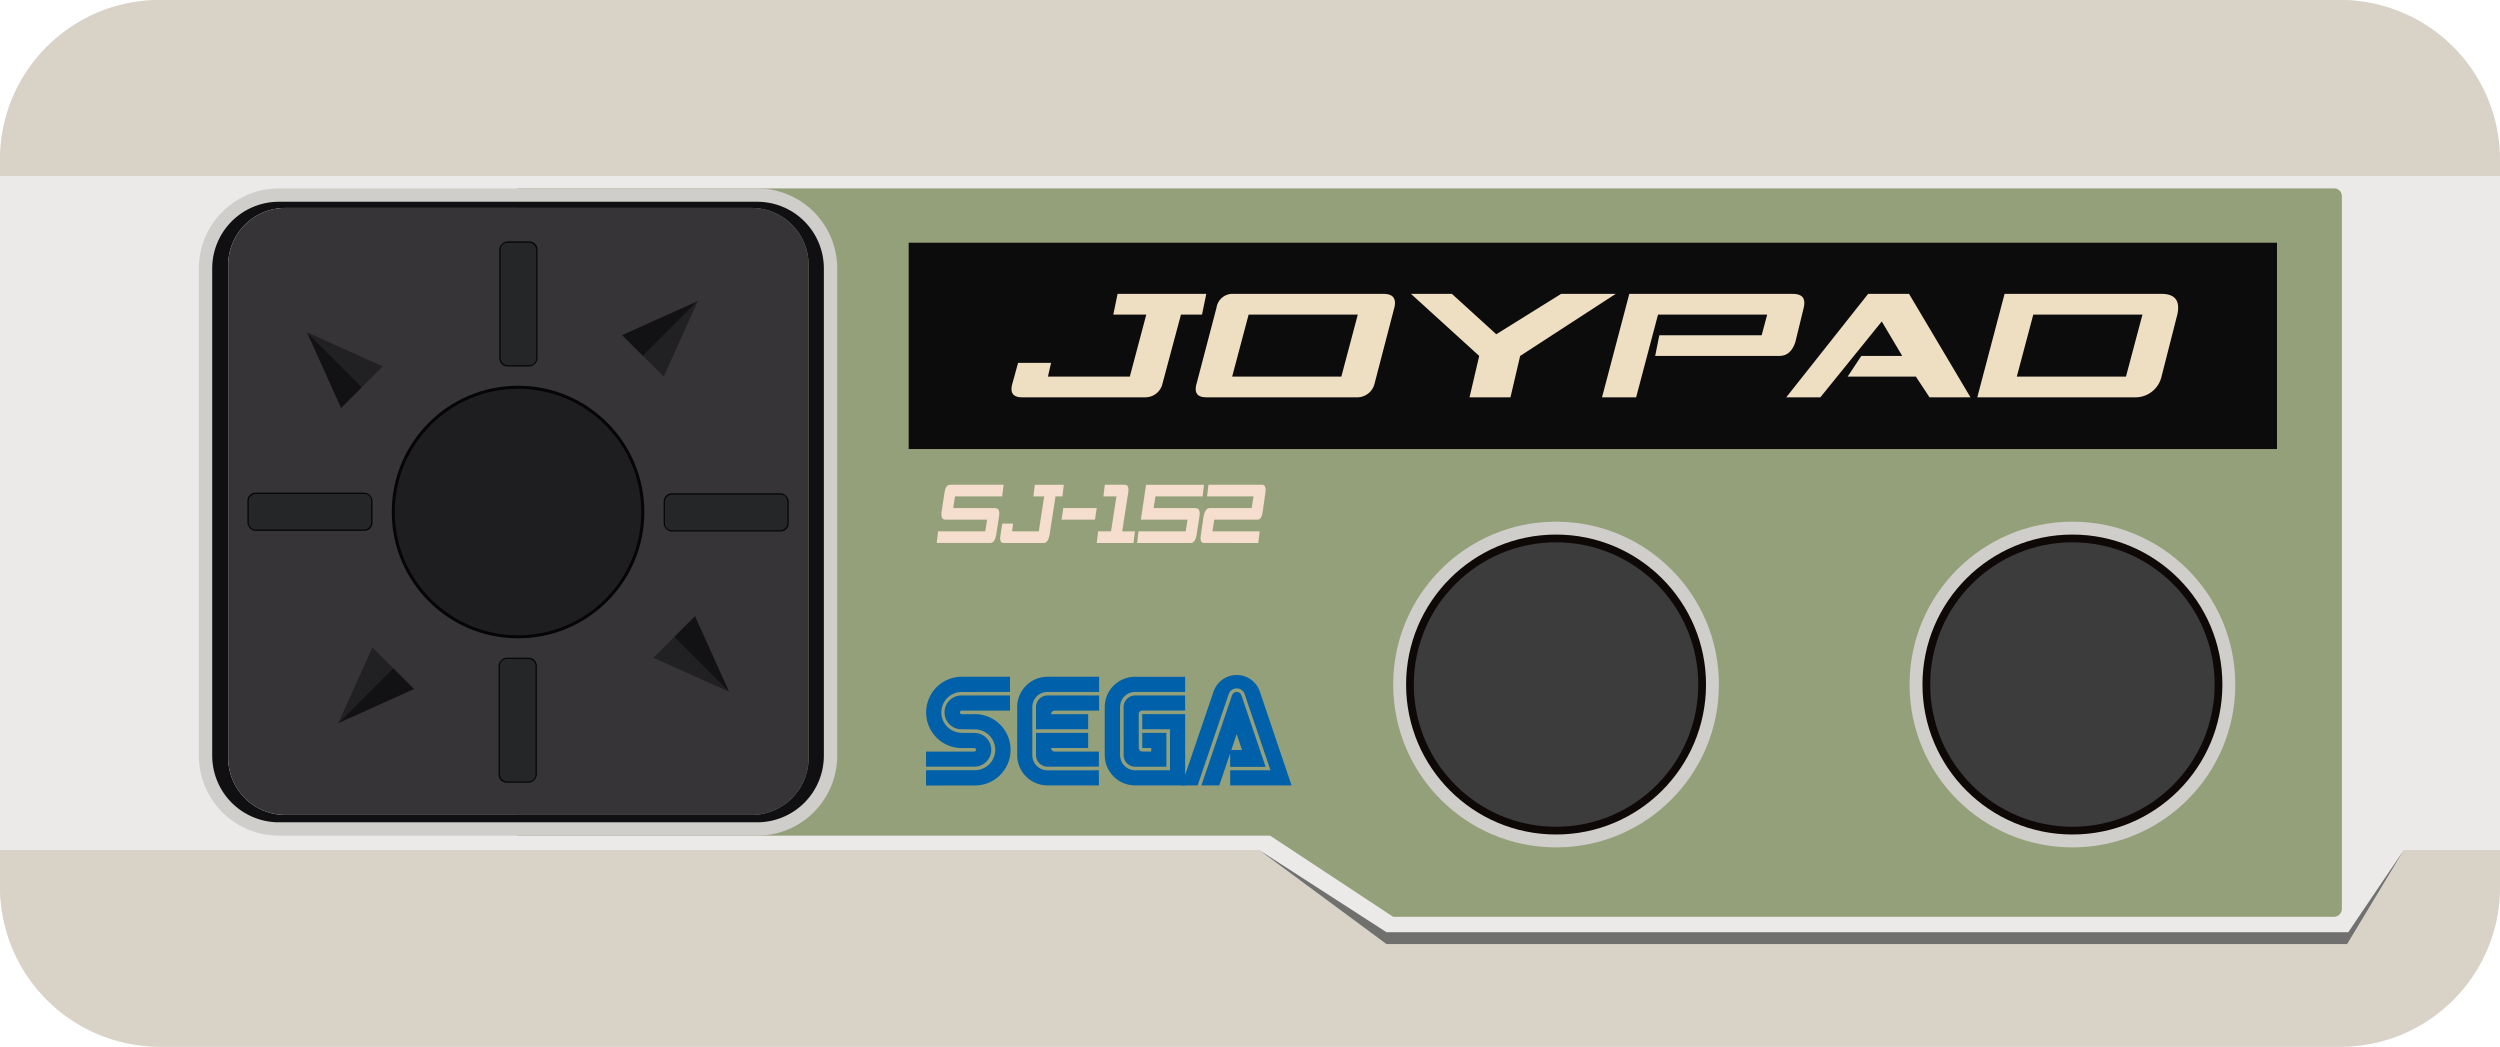 <svg id="Capa_1" data-name="Capa 1" xmlns="http://www.w3.org/2000/svg" viewBox="0 0 274.667 115"><title>controller</title><rect width="274.667" height="115" rx="17.5" fill="#ebeae9"/><path d="M-.013,19.344" transform="translate(0.013 -0.011)" fill="none" stroke="#58ff1a" stroke-miterlimit="10"/><path d="M274.653,19.344H-.013V17.511a17.551,17.551,0,0,1,17.5-17.5H257.153a17.551,17.551,0,0,1,17.5,17.5Z" transform="translate(0.013 -0.011)" fill="#d8d2c7"/><path d="M274.653,93.397H264.091l-6.229,10.336H152.309L138.32,93.397H-.013v4.115a17.551,17.551,0,0,0,17.5,17.5H257.153a17.551,17.551,0,0,0,17.5-17.5Z" transform="translate(0.013 -0.011)" fill="#d8d2c7"/><polygon points="152.323 102.415 138.333 93.385 152.323 103.722 257.875 103.722 264.104 93.385 258 102.415 152.323 102.415" fill="#70706e"/><path d="M256.393,100.74H153.053l-13.524-8.919H56.866V20.711H256.441a.838.838,0,0,1,.838.838V99.855A.885.885,0,0,1,256.393,100.74Z" transform="translate(0.013 -0.011)" fill="#94a079"/><rect x="99.833" y="26.667" width="150.333" height="22.667" fill="#0c0c0c"/><path d="M101.728,86.313l5.307-.005a3.918,3.918,0,1,0,0-7.835l-1.379.007a.199.199,0,0,1,0-.398l5.296.001.002-1.661h-5.299a1.854,1.854,0,1,0,0,3.707l1.385.018a2.243,2.243,0,1,1,0,4.485h-5.311Z" transform="translate(0.013 -0.011)" fill="#0060a9"/><path d="M101.729,84.243H107.04a1.853,1.853,0,1,0,0-3.706l-1.385-.014a2.243,2.243,0,1,1,0-4.487l5.299-.002-.002-1.669H105.656a3.917,3.917,0,1,0,0,7.834l1.37.002a.191.191,0,1,1,0,.382l-5.298.005Z" transform="translate(0.013 -0.011)" fill="#0060a9"/><path d="M115.079,84.644a1.666,1.666,0,0,1-1.674-1.669V77.672a1.666,1.666,0,0,1,1.674-1.643l5.665.001V74.365h-5.665a3.33,3.33,0,0,0-3.336,3.325v5.284a3.331,3.331,0,0,0,3.336,3.326l5.642.003-.002-1.662Z" transform="translate(0.013 -0.011)" fill="#0060a9"/><path d="M113.81,77.691a1.268,1.268,0,0,1,1.268-1.271h5.665v1.666h-4.88a.388.388,0,0,0-.396.389h4.071v1.659h-5.73Z" transform="translate(0.013 -0.011)" fill="#0060a9"/><path d="M115.079,84.24a1.268,1.268,0,0,1-1.27-1.266V80.529h5.73v1.663H115.467a.392.392,0,0,0,.396.393h4.857l-.002,1.653Z" transform="translate(0.013 -0.011)" fill="#0060a9"/><path d="M124.713,84.64a1.669,1.669,0,0,1-1.667-1.665v-5.284a1.661,1.661,0,0,1,1.663-1.661h5.486v-1.664h-5.499a3.33,3.33,0,0,0-3.335,3.325v5.284a3.342,3.342,0,0,0,3.349,3.326l5.486.003V78.474h-4.715v1.659H128.528v4.506Z" transform="translate(0.013 -0.011)" fill="#0060a9"/><path d="M123.436,82.975a1.275,1.275,0,0,0,1.272,1.275h3.426v-3.723h-2.651v1.665h.985l.004.391h-.981a.393.393,0,0,1-.39-.391l-.008-3.718a.391.391,0,0,1,.393-.397h4.709l-.003-1.659-5.486.002a1.271,1.271,0,0,0-1.272,1.271Z" transform="translate(0.013 -0.011)" fill="#0060a9"/><path d="M135.349,76.394a.543.543,0,0,1,1.025,0l2.662,7.868h-3.899l.003-1.851h1.304l-.587-1.744-1.911,5.634H131.982Z" transform="translate(0.013 -0.011)" fill="#0060a9"/><path d="M139.575,84.64h-4.431v1.662h6.742l-3.506-10.375a2.687,2.687,0,0,0-5.039-.004l-3.539,10.379h1.764l3.435-10.089a.929.929,0,0,1,1.712-.002Z" transform="translate(0.013 -0.011)" fill="#0060a9"/><circle cx="170.959" cy="75.208" r="17.893" fill="#cfceca"/><circle cx="170.959" cy="75.208" r="16.476" fill="#0e0906"/><circle cx="170.958" cy="75.208" r="15.625" fill="#3c3c3c"/><circle cx="227.691" cy="75.208" r="17.893" fill="#cfceca"/><circle cx="227.691" cy="75.208" r="16.476" fill="#0e0906"/><circle cx="227.691" cy="75.208" r="15.625" fill="#3c3c3c"/><path d="M103.434,56.255l.326-2.132q.122-.853.612-.853h5.876l-.153,1.279h-5.183l-.199,1.279h4.555q.612,0,.49.853l-.327,2.131q-.163.853-.653.853h-5.876l.153-1.279h5.183l.199-1.279h-4.555Q103.312,57.107,103.434,56.255Z" transform="translate(0.013 -0.011)" fill="#f5dece"/><path d="M109.903,58.813l.204-1.279h1.184l-.112.853h2.938l.592-3.837h-1.184l.153-1.279h3.184l-.153,1.279h-.755l-.663,4.263q-.163.853-.633.853h-4.407Q109.759,59.665,109.903,58.813Z" transform="translate(0.013 -0.011)" fill="#f5dece"/><path d="M116.809,55.829h3.673l-.194,1.279h-3.673Z" transform="translate(0.013 -0.011)" fill="#f5dece"/><path d="M121.217,54.549l.153-1.279h2.204q.49,0,.367.853l-.663,4.263h1.398l-.153,1.279h-4.04l.153-1.279h1.418l.592-3.837Z" transform="translate(0.013 -0.011)" fill="#f5dece"/><path d="M125.9,53.271H132.266l-.153,1.279H126.93l-.199,1.279h4.555q.612,0,.49.853l-.327,2.131q-.163.853-.653.853h-5.876l.153-1.279h5.183l.199-1.279h-5.126Z" transform="translate(0.013 -0.011)" fill="#f5dece"/><path d="M132.225,56.716q.184-.888.694-.888h4.586l.199-1.279h-5.102l.153-1.279h5.877q.489,0,.388.817l-.307,2.167c-.081.568-.272.853-.571.853h-4.749l-.199,1.279h5.193l-.153,1.279H132.266q-.49,0-.347-.888Z" transform="translate(0.013 -0.011)" fill="#f5dece"/><path d="M111.216,42.147l.625-2.272h3.623L115.12,41.39h8.995l1.812-6.818h-3.624l.469-2.273h9.745l-.469,2.273h-2.311L127.707,42.147a1.927,1.927,0,0,1-1.937,1.515H112.277Q110.778,43.662,111.216,42.147Z" transform="translate(0.013 -0.011)" fill="#eedfc3"/><path d="M131.455,42.147l2.186-8.333a1.776,1.776,0,0,1,1.874-1.515h16.491q1.5,0,1.188,1.452l-2.186,8.396a1.964,1.964,0,0,1-2,1.515h-16.492Q131.018,43.662,131.455,42.147Zm5.715-7.575-1.811,6.818h11.995l1.811-6.818Z" transform="translate(0.013 -0.011)" fill="#eedfc3"/><path d="M162.503,39.117l-7.497-6.818h4.498l4.873,4.435,7.121-4.435H177.495l-10.495,6.818-1.062,4.545h-4.498Z" transform="translate(0.013 -0.011)" fill="#eedfc3"/><path d="M178.994,32.299H196.985q1.5,0,1.188,1.452l-.938,3.851q-.5,1.515-1.749,1.515H181.837l.453-2.272H193.534l.609-2.272H182.149L179.744,43.662h-3.748Z" transform="translate(0.013 -0.011)" fill="#eedfc3"/><path d="M196.235,43.662l8.996-11.363h4.498l6.746,11.363h-4.498l-1.499-2.272h-7.496l1.499-2.273h4.498l-2.249-3.788-6.747,8.333Z" transform="translate(0.013 -0.011)" fill="#eedfc3"/><path d="M220.223,32.299h17.242q2.249,0,1.733,2.289l-1.733,6.802a2.944,2.944,0,0,1-2.999,2.272H217.225Zm3.155,2.273-1.812,6.818h11.994l1.812-6.818Z" transform="translate(0.013 -0.011)" fill="#eedfc3"/><path d="M83.187,91.821H30.618a8.792,8.792,0,0,1-8.782-8.782V29.493A8.793,8.793,0,0,1,30.618,20.711H83.187a8.793,8.793,0,0,1,8.782,8.782V83.039A8.792,8.792,0,0,1,83.187,91.821ZM30.618,22.678a6.823,6.823,0,0,0-6.815,6.815V83.039a6.823,6.823,0,0,0,6.815,6.815H83.187a6.823,6.823,0,0,0,6.815-6.815V29.493a6.823,6.823,0,0,0-6.815-6.815Z" transform="translate(0.013 -0.011)" fill="#cfceca"/><path d="M83.187,90.354H30.618a7.324,7.324,0,0,1-7.315-7.315V29.493a7.324,7.324,0,0,1,7.315-7.315H83.187a7.324,7.324,0,0,1,7.315,7.315V83.039A7.324,7.324,0,0,1,83.187,90.354ZM31.233,22.858a6.28,6.28,0,0,0-6.177,6.364V83.182a6.28,6.28,0,0,0,6.177,6.364H82.65a6.28,6.28,0,0,0,6.177-6.364V29.222a6.28,6.28,0,0,0-6.177-6.364Z" transform="translate(0.013 -0.011)" fill="#101012"/><path d="M31.233,22.858a6.28,6.28,0,0,0-6.177,6.364V83.182a6.28,6.28,0,0,0,6.177,6.364H82.65a6.28,6.28,0,0,0,6.177-6.364V29.222a6.28,6.28,0,0,0-6.177-6.364Z" transform="translate(0.013 -0.011)" fill="#363437"/><circle cx="56.916" cy="56.255" r="13.876" fill="#050505"/><circle cx="56.916" cy="56.255" r="13.54" fill="#1e1e20"/><polygon points="39.76 42.542 33.729 36.51 42.047 40.255 39.76 42.542" fill="#212023"/><polygon points="39.76 42.542 33.729 36.51 37.474 44.828 39.76 42.542" fill="#121113"/><rect x="50.071" y="31.307" width="13.742" height="4.2" rx="0.892" transform="translate(90.362 -23.546) rotate(90)" fill="#050505"/><rect x="54.997" y="26.667" width="3.917" height="13.458" rx="0.75" fill="#252627"/><polygon points="43.199 73.417 37.167 79.448 40.912 71.131 43.199 73.417" fill="#212023"/><polygon points="43.199 73.417 37.167 79.448 45.485 75.704 43.199 73.417" fill="#121113"/><rect x="27.182" y="54.122" width="13.742" height="4.2" rx="0.892" fill="#050505"/><rect x="32.081" y="49.504" width="3.917" height="13.458" rx="0.75" transform="translate(-22.181 90.262) rotate(-90)" fill="#252627"/><polygon points="74.074 69.979 80.105 76.01 71.788 72.265 74.074 69.979" fill="#212023"/><polygon points="74.074 69.979 80.105 76.01 76.361 67.693 74.074 69.979" fill="#121113"/><rect x="49.995" y="77.036" width="13.742" height="4.2" rx="0.892" transform="translate(-22.257 135.991) rotate(-90)" fill="#050505"/><rect x="54.907" y="72.407" width="3.917" height="13.458" rx="0.75" transform="translate(113.745 158.261) rotate(-180)" fill="#252627"/><polygon points="70.636 39.103 76.667 33.072 72.922 41.39 70.636 39.103" fill="#212023"/><polygon points="70.636 39.103 76.667 33.072 68.35 36.817 70.636 39.103" fill="#121113"/><rect x="72.897" y="54.21" width="13.742" height="4.2" rx="0.892" transform="translate(159.55 112.608) rotate(-180)" fill="#050505"/><rect x="77.81" y="49.58" width="3.917" height="13.458" rx="0.75" transform="translate(136.091 -23.47) rotate(90)" fill="#252627"/></svg>
